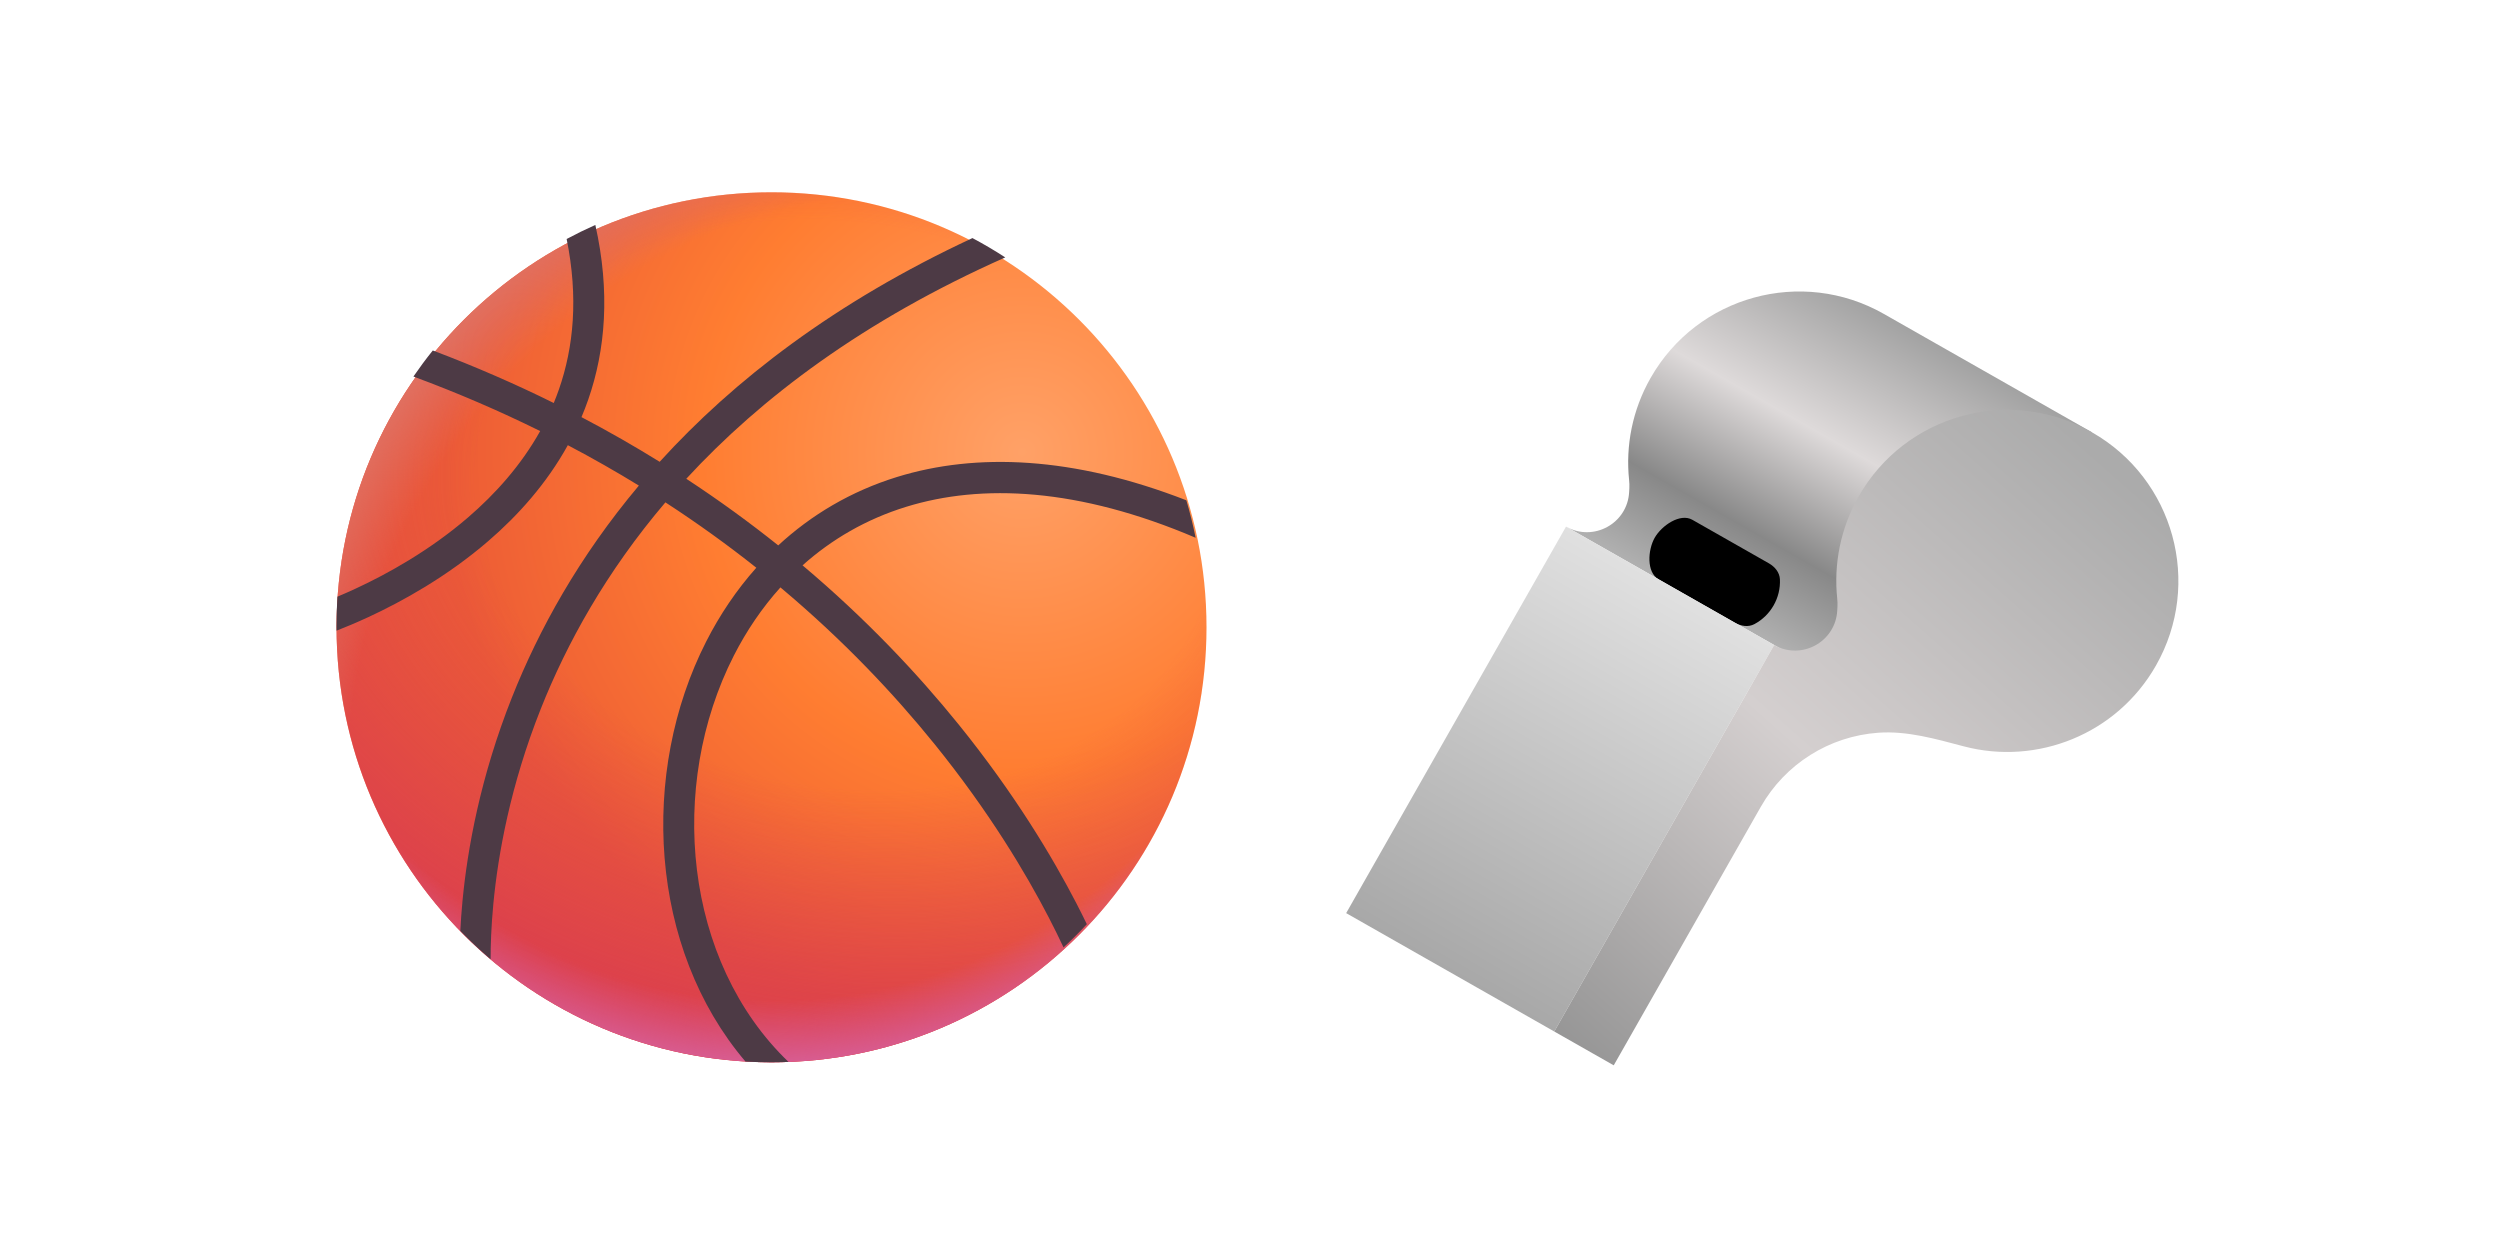 <svg viewBox="0 0 240 120" fill="none" xmlns="http://www.w3.org/2000/svg">
<path d="M150.338 50.556C152.961 52.048 156.236 50.259 156.397 47.246L156.418 46.866C156.432 46.607 156.421 46.348 156.394 46.09C156.051 42.802 156.696 39.379 158.456 36.286C162.939 28.404 172.963 25.65 180.844 30.133L200.823 41.498L181.733 68.416L150.338 50.556Z" fill="url(#paint0_linear_7990_1717)"/>
<path d="M168.425 59.914C167.839 60.228 167.138 60.113 166.561 59.785L159.217 55.607C158.047 54.941 158.187 52.792 158.852 51.622V51.622C159.518 50.452 161.294 49.233 162.464 49.899L169.808 54.076C170.385 54.405 170.842 54.949 170.872 55.613C170.954 57.393 169.997 59.075 168.425 59.914Z" fill="black"/>
<path d="M150.338 50.556L170.317 61.921L149.211 99.025L129.232 87.66L150.338 50.556Z" fill="url(#paint1_linear_7990_1717)"/>
<path d="M206.975 63.887C203.215 70.497 195.558 73.501 188.536 71.653C185.839 70.943 183.102 70.145 180.32 70.342C175.608 70.676 171.374 73.343 169.039 77.449L154.918 102.272L149.21 99.025L170.316 61.922C172.939 63.413 176.215 61.624 176.376 58.611L176.396 58.231C176.41 57.972 176.399 57.713 176.372 57.455C176.03 54.167 176.675 50.744 178.434 47.651C182.918 39.77 192.941 37.015 200.823 41.498C208.704 45.982 211.459 56.005 206.975 63.887Z" fill="url(#paint2_linear_7990_1717)"/>
<path d="M74.066 101.978C97.128 101.978 115.824 83.282 115.824 60.22C115.824 37.157 97.128 18.461 74.066 18.461C51.003 18.461 32.308 37.157 32.308 60.22C32.308 83.282 51.003 101.978 74.066 101.978Z" fill="url(#paint3_radial_7990_1717)"/>
<path d="M74.066 101.978C97.128 101.978 115.824 83.282 115.824 60.22C115.824 37.157 97.128 18.461 74.066 18.461C51.003 18.461 32.308 37.157 32.308 60.22C32.308 83.282 51.003 101.978 74.066 101.978Z" fill="url(#paint4_radial_7990_1717)"/>
<path d="M74.066 101.978C97.128 101.978 115.824 83.282 115.824 60.22C115.824 37.157 97.128 18.461 74.066 18.461C51.003 18.461 32.308 37.157 32.308 60.22C32.308 83.282 51.003 101.978 74.066 101.978Z" fill="url(#paint5_radial_7990_1717)"/>
<path d="M74.066 101.978C97.128 101.978 115.824 83.282 115.824 60.22C115.824 37.157 97.128 18.461 74.066 18.461C51.003 18.461 32.308 37.157 32.308 60.22C32.308 83.282 51.003 101.978 74.066 101.978Z" fill="url(#paint6_radial_7990_1717)"/>
<g filter="url(#filter0_ii_7990_1717)">
<path d="M32.394 57.28C32.337 58.182 32.308 59.092 32.308 60.008C32.308 60.187 32.309 60.365 32.311 60.544C33.17 60.209 34.209 59.777 35.37 59.239C38.633 57.727 42.899 55.363 46.847 51.967C49.731 49.487 52.469 46.434 54.512 42.738C56.889 43.988 59.161 45.284 61.331 46.616C55.577 53.463 51.721 60.468 49.149 66.946C46.112 74.598 44.877 81.487 44.401 86.471C44.3 87.523 44.234 88.491 44.191 89.364C45.117 90.318 46.088 91.227 47.1 92.088C47.097 90.79 47.151 88.975 47.362 86.758C47.816 81.999 48.999 75.398 51.911 68.06C54.406 61.775 58.178 54.929 63.879 48.226C67.007 50.259 69.912 52.363 72.606 54.502C70.704 56.638 69.1 59.023 67.802 61.572C61.391 74.151 62.293 91.013 71.566 101.911C72.358 101.956 73.156 101.979 73.959 101.979C74.541 101.979 75.12 101.967 75.697 101.943C65.637 92.294 64.067 75.464 70.448 62.941C71.659 60.564 73.153 58.355 74.921 56.391C80.926 61.426 85.805 66.595 89.727 71.447C94.954 77.915 98.48 83.824 100.695 88.104C101.24 89.158 101.706 90.113 102.098 90.953C102.872 90.238 103.619 89.495 104.337 88.723C104.036 88.1 103.702 87.43 103.333 86.718C101.039 82.286 97.406 76.202 92.034 69.554C88.048 64.622 83.106 59.38 77.045 54.273C79.827 51.785 83.148 49.84 86.993 48.654C94.243 46.415 103.521 46.822 114.78 51.626C114.535 50.407 114.237 49.207 113.89 48.028C103.027 43.799 93.716 43.443 86.121 45.787C81.671 47.161 77.861 49.447 74.711 52.358C71.983 50.179 69.045 48.035 65.883 45.962C73.036 38.206 82.901 30.753 96.505 24.711C95.484 24.048 94.433 23.429 93.354 22.855C80.131 29.014 70.432 36.518 63.328 44.333C60.947 42.857 58.447 41.423 55.822 40.045C56.053 39.5 56.268 38.942 56.467 38.371C58.129 33.593 58.592 28.021 57.153 21.594C56.216 22.011 55.297 22.462 54.398 22.944C55.539 28.56 55.066 33.335 53.659 37.379C53.504 37.824 53.338 38.26 53.161 38.689C49.522 36.888 45.655 35.196 41.548 33.645C40.899 34.454 40.279 35.289 39.689 36.147C44.009 37.746 48.06 39.504 51.856 41.383C50.028 44.654 47.57 47.404 44.916 49.687C41.24 52.849 37.232 55.076 34.127 56.515C33.508 56.801 32.928 57.056 32.394 57.28Z" fill="#4D3A45"/>
</g>
<defs>
<filter id="filter0_ii_7990_1717" x="32.308" y="21.477" width="82.473" height="80.62" filterUnits="userSpaceOnUse" color-interpolation-filters="sRGB">
<feFlood flood-opacity="0" result="BackgroundImageFix"/>
<feBlend mode="normal" in="SourceGraphic" in2="BackgroundImageFix" result="shape"/>
<feColorMatrix in="SourceAlpha" type="matrix" values="0 0 0 0 0 0 0 0 0 0 0 0 0 0 0 0 0 0 127 0" result="hardAlpha"/>
<feOffset dy="0.235"/>
<feGaussianBlur stdDeviation="0.059"/>
<feComposite in2="hardAlpha" operator="arithmetic" k2="-1" k3="1"/>
<feColorMatrix type="matrix" values="0 0 0 0 0.267 0 0 0 0 0.173 0 0 0 0 0.251 0 0 0 1 0"/>
<feBlend mode="normal" in2="shape" result="effect1_innerShadow_7990_1717"/>
<feColorMatrix in="SourceAlpha" type="matrix" values="0 0 0 0 0 0 0 0 0 0 0 0 0 0 0 0 0 0 127 0" result="hardAlpha"/>
<feOffset dy="-0.235"/>
<feGaussianBlur stdDeviation="0.059"/>
<feComposite in2="hardAlpha" operator="arithmetic" k2="-1" k3="1"/>
<feColorMatrix type="matrix" values="0 0 0 0 0.357 0 0 0 0 0.294 0 0 0 0 0.306 0 0 0 1 0"/>
<feBlend mode="normal" in2="effect1_innerShadow_7990_1717" result="effect2_innerShadow_7990_1717"/>
</filter>
<linearGradient id="paint0_linear_7990_1717" x1="183.698" y1="31.757" x2="167.462" y2="60.298" gradientUnits="userSpaceOnUse">
<stop stop-color="#A2A2A2"/>
<stop offset="0.396" stop-color="#DEDADA"/>
<stop offset="0.743" stop-color="#888888"/>
<stop offset="1" stop-color="#B0B0B0"/>
</linearGradient>
<linearGradient id="paint1_linear_7990_1717" x1="160.327" y1="56.239" x2="139.221" y2="93.342" gradientUnits="userSpaceOnUse">
<stop stop-color="#E0E0E0"/>
<stop offset="1" stop-color="#A8A8A8"/>
</linearGradient>
<linearGradient id="paint2_linear_7990_1717" x1="200.823" y1="41.498" x2="147.587" y2="101.879" gradientUnits="userSpaceOnUse">
<stop offset="0.016" stop-color="#ABABAB"/>
<stop offset="0.51" stop-color="#D4CFCF"/>
<stop offset="1" stop-color="#919191"/>
</linearGradient>
<radialGradient id="paint3_radial_7990_1717" cx="0" cy="0" r="1" gradientUnits="userSpaceOnUse" gradientTransform="translate(98.251 43.395) rotate(138.691) scale(55.714)">
<stop stop-color="#FFA167"/>
<stop offset="0.554" stop-color="#FF7D31"/>
<stop offset="1" stop-color="#EC5B36"/>
</radialGradient>
<radialGradient id="paint4_radial_7990_1717" cx="0" cy="0" r="1" gradientUnits="userSpaceOnUse" gradientTransform="translate(81.131 48.467) rotate(99.462) scale(57.856 76.298)">
<stop offset="0.466" stop-color="#D73853" stop-opacity="0"/>
<stop offset="1" stop-color="#D73853"/>
<stop offset="1" stop-color="#D75B8F"/>
</radialGradient>
<radialGradient id="paint5_radial_7990_1717" cx="0" cy="0" r="1" gradientUnits="userSpaceOnUse" gradientTransform="translate(74.066 45.761) rotate(90) scale(56.217)">
<stop offset="0.895" stop-color="#D85C90" stop-opacity="0"/>
<stop offset="1" stop-color="#D85C90"/>
</radialGradient>
<radialGradient id="paint6_radial_7990_1717" cx="0" cy="0" r="1" gradientUnits="userSpaceOnUse" gradientTransform="translate(79.157 66.862) rotate(-144.333) scale(49.968 58.771)">
<stop offset="0.858" stop-color="#E07162" stop-opacity="0"/>
<stop offset="1" stop-color="#E07162"/>
</radialGradient>
</defs>
</svg>
